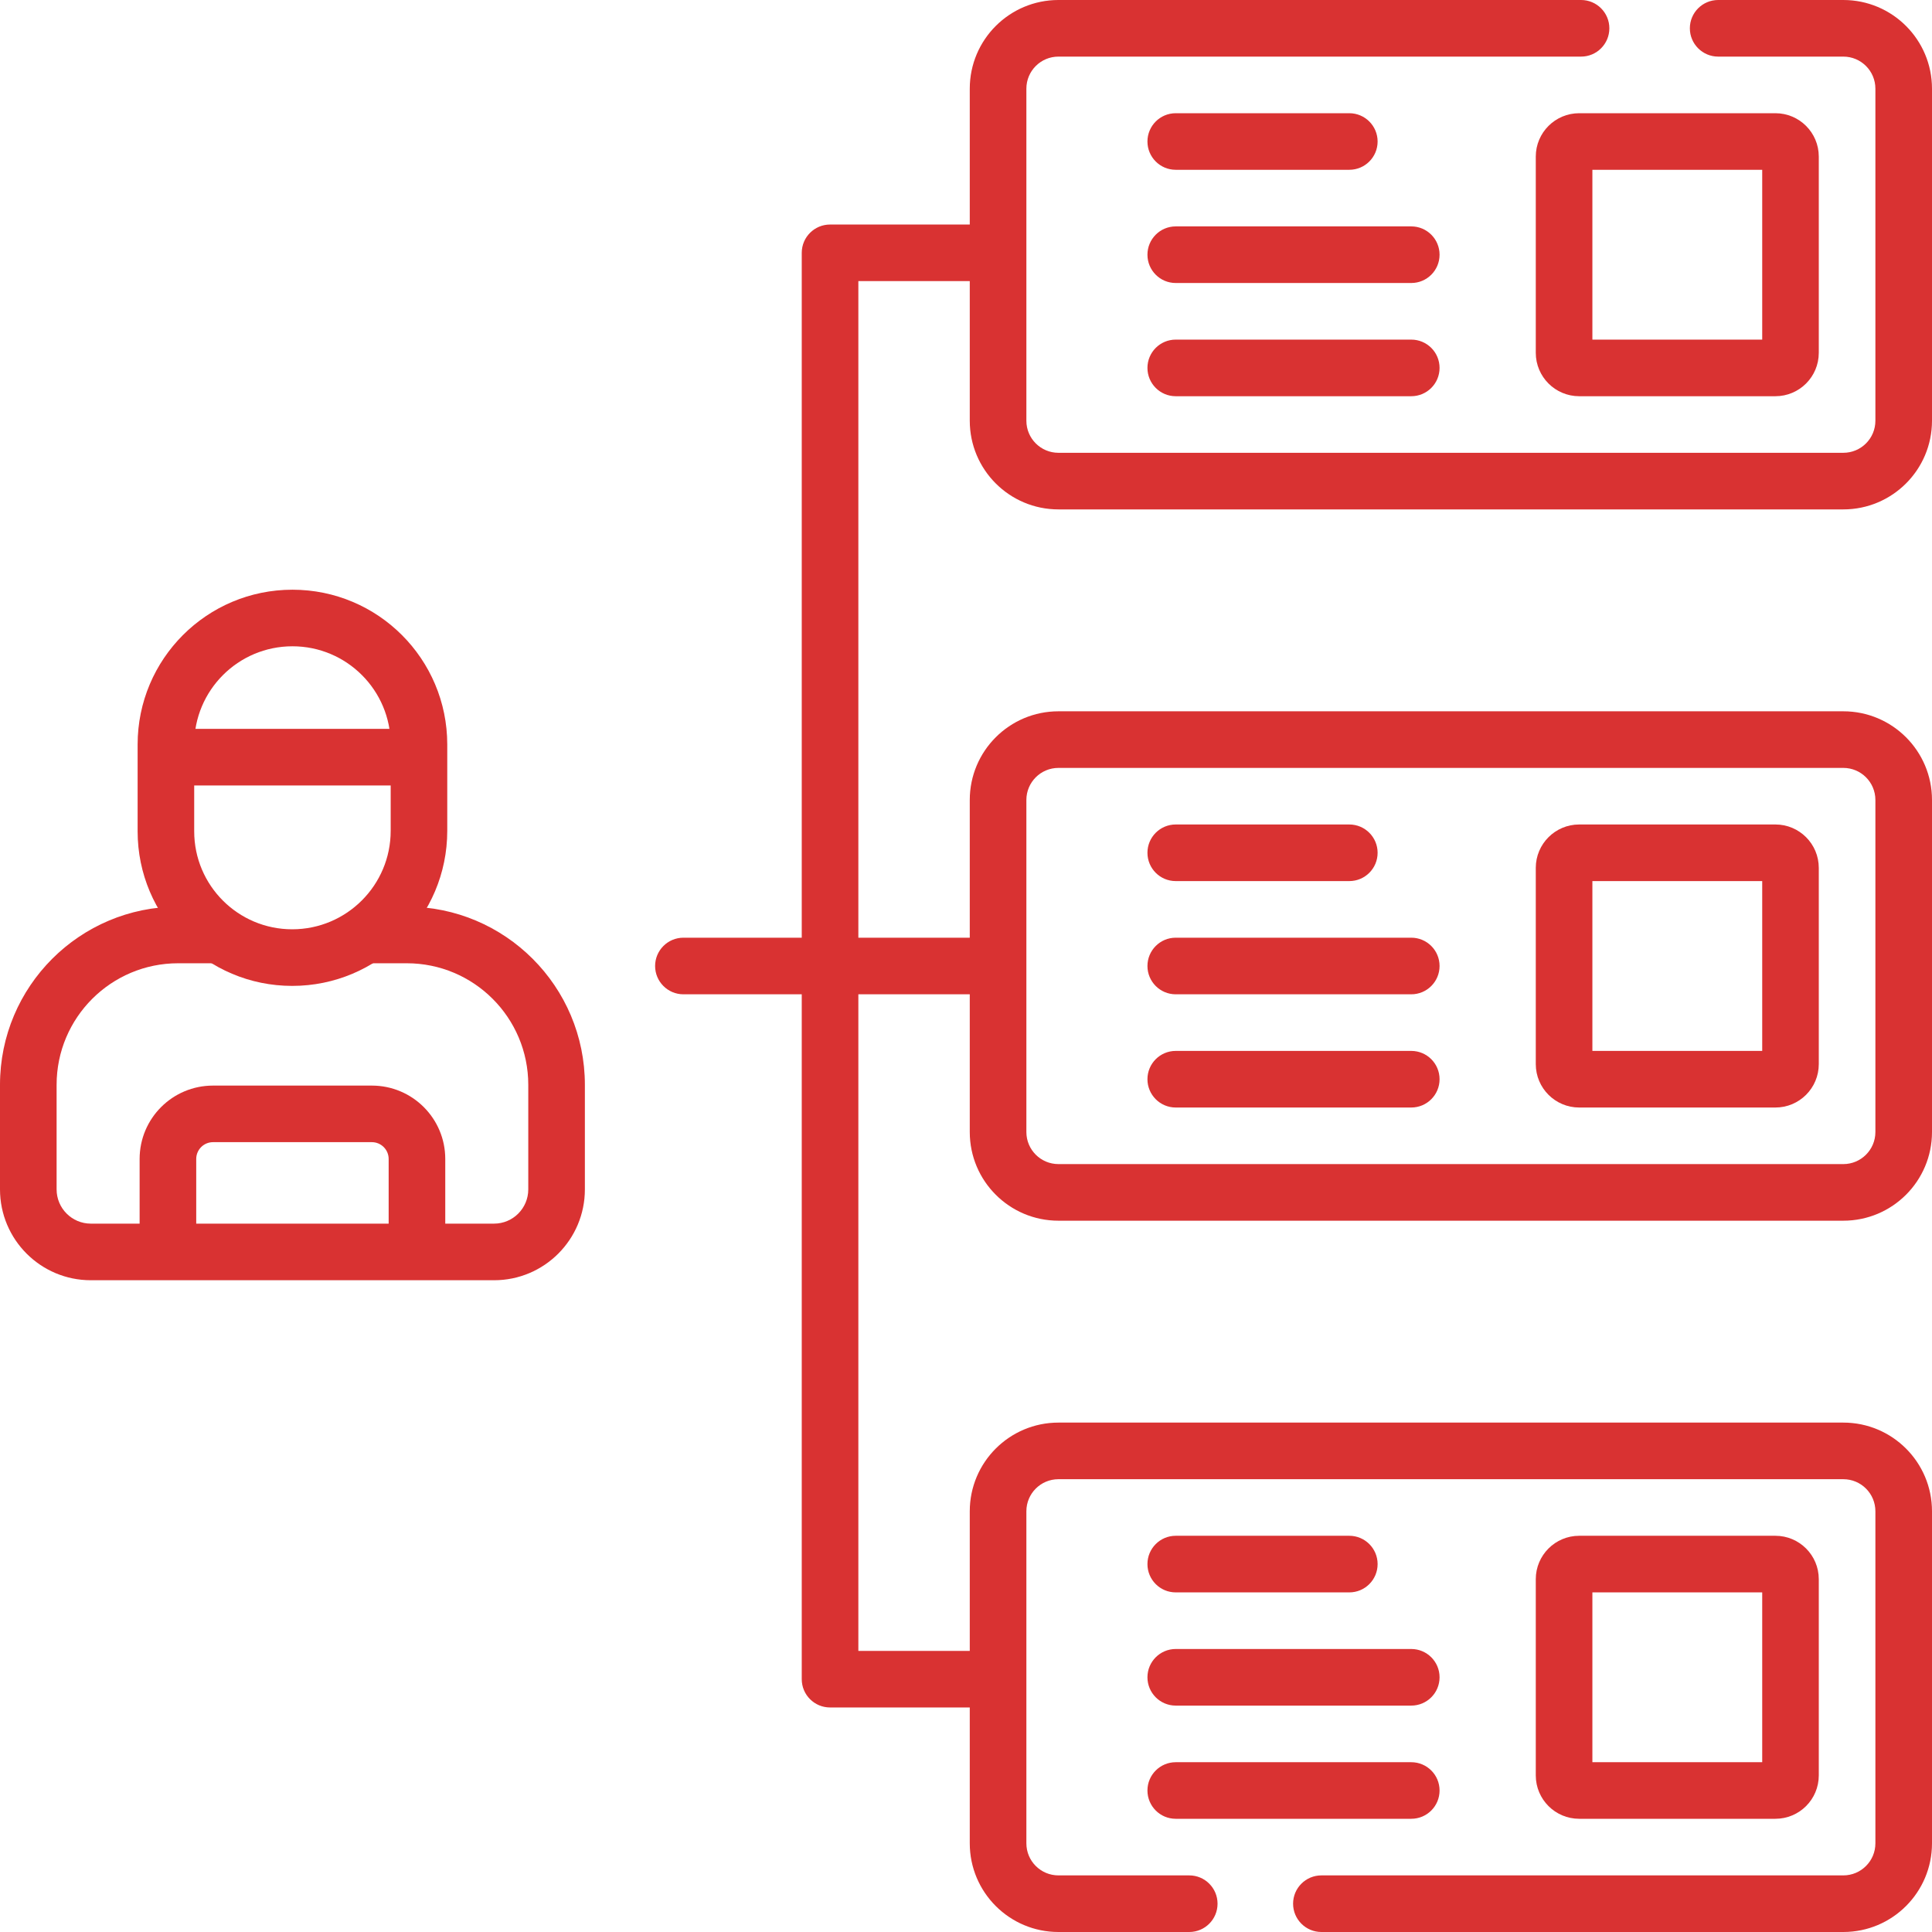 <svg width="60" height="60" viewBox="0 0 60 60" fill="none" xmlns="http://www.w3.org/2000/svg">
<g clip-path="url(#clip0_2839_1942)">
<path fill-rule="evenodd" clip-rule="evenodd" d="M5.532 29.915C3.448 29.915 1.758 31.605 1.758 33.69V36.937C1.758 37.525 2.234 38.001 2.821 38.001H15.343C15.93 38.001 16.406 37.525 16.406 36.937V33.69C16.406 31.605 14.716 29.915 12.632 29.915H11.523C11.038 29.915 10.645 29.521 10.645 29.036C10.645 28.551 11.038 28.157 11.523 28.157H12.632C15.687 28.157 18.164 30.634 18.164 33.69V36.937C18.164 38.496 16.901 39.759 15.343 39.759H2.821C1.263 39.759 0 38.496 0 36.937V33.69C0 30.634 2.477 28.157 5.532 28.157H6.68C7.165 28.157 7.559 28.551 7.559 29.036C7.559 29.521 7.165 29.915 6.68 29.915H5.532Z" fill="#D93232"/>
<path fill-rule="evenodd" clip-rule="evenodd" d="M6.615 35.471C6.327 35.471 6.094 35.705 6.094 35.993V38.652C6.094 39.138 5.7 39.531 5.215 39.531C4.729 39.531 4.336 39.138 4.336 38.652V35.993C4.336 34.734 5.356 33.714 6.615 33.714H11.549C12.808 33.714 13.828 34.734 13.828 35.993V38.587C13.828 39.072 13.435 39.466 12.949 39.466C12.464 39.466 12.07 39.072 12.07 38.587V35.993C12.07 35.705 11.837 35.471 11.549 35.471H6.615Z" fill="#D93232"/>
<path fill-rule="evenodd" clip-rule="evenodd" d="M32.871 1.758C32.321 1.758 31.875 2.204 31.875 2.754V13.066C31.875 13.617 32.321 14.062 32.871 14.062H57.246C57.796 14.062 58.242 13.617 58.242 13.066V2.754C58.242 2.204 57.796 1.758 57.246 1.758H53.359C52.874 1.758 52.48 1.364 52.48 0.879C52.48 0.394 52.874 0 53.359 0H57.246C58.767 0 60 1.233 60 2.754V13.066C60 14.587 58.767 15.82 57.246 15.82H32.871C31.35 15.82 30.117 14.587 30.117 13.066V2.754C30.117 1.233 31.35 0 32.871 0H49.102C49.587 0 49.98 0.394 49.98 0.879C49.98 1.364 49.587 1.758 49.102 1.758H32.871Z" fill="#D93232"/>
<path fill-rule="evenodd" clip-rule="evenodd" d="M49.453 5.273V10.547H54.727V5.273H49.453ZM47.695 4.863C47.695 4.119 48.299 3.516 49.043 3.516H55.137C55.881 3.516 56.484 4.119 56.484 4.863V10.957C56.484 11.701 55.881 12.305 55.137 12.305H49.043C48.299 12.305 47.695 11.701 47.695 10.957V4.863Z" fill="#D93232"/>
<path fill-rule="evenodd" clip-rule="evenodd" d="M24.899 7.852C24.899 7.366 25.293 6.973 25.778 6.973H30.664C31.149 6.973 31.543 7.366 31.543 7.852C31.543 8.337 31.149 8.73 30.664 8.73H26.657V51.27H30.664C31.149 51.27 31.543 51.663 31.543 52.148C31.543 52.634 31.149 53.027 30.664 53.027H25.778C25.293 53.027 24.899 52.634 24.899 52.148V7.852Z" fill="#D93232"/>
<path fill-rule="evenodd" clip-rule="evenodd" d="M20.345 30C20.345 29.515 20.739 29.121 21.224 29.121H30.664C31.149 29.121 31.543 29.515 31.543 30C31.543 30.485 31.149 30.879 30.664 30.879H21.224C20.739 30.879 20.345 30.485 20.345 30Z" fill="#D93232"/>
<path fill-rule="evenodd" clip-rule="evenodd" d="M35.635 4.395C35.635 3.909 36.028 3.516 36.513 3.516H41.904C42.389 3.516 42.783 3.909 42.783 4.395C42.783 4.88 42.389 5.273 41.904 5.273H36.513C36.028 5.273 35.635 4.88 35.635 4.395Z" fill="#D93232"/>
<path fill-rule="evenodd" clip-rule="evenodd" d="M35.635 7.91C35.635 7.425 36.028 7.031 36.513 7.031H43.828C44.314 7.031 44.707 7.425 44.707 7.91C44.707 8.396 44.314 8.789 43.828 8.789H36.513C36.028 8.789 35.635 8.396 35.635 7.91Z" fill="#D93232"/>
<path fill-rule="evenodd" clip-rule="evenodd" d="M35.635 11.426C35.635 10.94 36.028 10.547 36.513 10.547H43.828C44.314 10.547 44.707 10.94 44.707 11.426C44.707 11.911 44.314 12.305 43.828 12.305H36.513C36.028 12.305 35.635 11.911 35.635 11.426Z" fill="#D93232"/>
<path fill-rule="evenodd" clip-rule="evenodd" d="M32.871 23.848C32.321 23.848 31.875 24.294 31.875 24.844V35.156C31.875 35.706 32.321 36.152 32.871 36.152H57.246C57.796 36.152 58.242 35.706 58.242 35.156V24.844C58.242 24.294 57.796 23.848 57.246 23.848H32.871ZM30.117 24.844C30.117 23.323 31.35 22.09 32.871 22.09H57.246C58.767 22.09 60 23.323 60 24.844V35.156C60 36.677 58.767 37.91 57.246 37.91H32.871C31.35 37.91 30.117 36.677 30.117 35.156V24.844Z" fill="#D93232"/>
<path fill-rule="evenodd" clip-rule="evenodd" d="M49.453 27.363V32.637H54.727V27.363H49.453ZM47.695 26.953C47.695 26.209 48.299 25.605 49.043 25.605H55.137C55.881 25.605 56.484 26.209 56.484 26.953V33.047C56.484 33.791 55.881 34.395 55.137 34.395H49.043C48.299 34.395 47.695 33.791 47.695 33.047V26.953Z" fill="#D93232"/>
<path fill-rule="evenodd" clip-rule="evenodd" d="M35.635 26.484C35.635 25.999 36.028 25.605 36.513 25.605H41.904C42.389 25.605 42.783 25.999 42.783 26.484C42.783 26.97 42.389 27.363 41.904 27.363H36.513C36.028 27.363 35.635 26.97 35.635 26.484Z" fill="#D93232"/>
<path fill-rule="evenodd" clip-rule="evenodd" d="M35.635 30C35.635 29.515 36.028 29.121 36.513 29.121H43.828C44.314 29.121 44.707 29.515 44.707 30C44.707 30.485 44.314 30.879 43.828 30.879H36.513C36.028 30.879 35.635 30.485 35.635 30Z" fill="#D93232"/>
<path fill-rule="evenodd" clip-rule="evenodd" d="M35.635 33.516C35.635 33.03 36.028 32.637 36.513 32.637H43.828C44.314 32.637 44.707 33.03 44.707 33.516C44.707 34.001 44.314 34.395 43.828 34.395H36.513C36.028 34.395 35.635 34.001 35.635 33.516Z" fill="#D93232"/>
<path fill-rule="evenodd" clip-rule="evenodd" d="M32.871 45.938C32.321 45.938 31.875 46.383 31.875 46.934V57.246C31.875 57.796 32.321 58.242 32.871 58.242H36.934C37.419 58.242 37.812 58.636 37.812 59.121C37.812 59.606 37.419 60 36.934 60H32.871C31.35 60 30.117 58.767 30.117 57.246V46.934C30.117 45.413 31.35 44.18 32.871 44.18H57.246C58.767 44.18 60 45.413 60 46.934V57.246C60 58.767 58.767 60 57.246 60H41.037C40.552 60 40.158 59.606 40.158 59.121C40.158 58.636 40.552 58.242 41.037 58.242H57.246C57.796 58.242 58.242 57.796 58.242 57.246V46.934C58.242 46.383 57.796 45.938 57.246 45.938H32.871Z" fill="#D93232"/>
<path fill-rule="evenodd" clip-rule="evenodd" d="M49.453 49.453V54.727H54.727V49.453H49.453ZM47.695 49.043C47.695 48.299 48.299 47.695 49.043 47.695H55.137C55.881 47.695 56.484 48.299 56.484 49.043V55.137C56.484 55.881 55.881 56.484 55.137 56.484H49.043C48.299 56.484 47.695 55.881 47.695 55.137V49.043Z" fill="#D93232"/>
<path fill-rule="evenodd" clip-rule="evenodd" d="M35.635 48.574C35.635 48.089 36.028 47.695 36.513 47.695H41.904C42.389 47.695 42.783 48.089 42.783 48.574C42.783 49.06 42.389 49.453 41.904 49.453H36.513C36.028 49.453 35.635 49.06 35.635 48.574Z" fill="#D93232"/>
<path fill-rule="evenodd" clip-rule="evenodd" d="M35.635 52.09C35.635 51.604 36.028 51.211 36.513 51.211H43.828C44.314 51.211 44.707 51.604 44.707 52.09C44.707 52.575 44.314 52.969 43.828 52.969H36.513C36.028 52.969 35.635 52.575 35.635 52.09Z" fill="#D93232"/>
<path fill-rule="evenodd" clip-rule="evenodd" d="M35.635 55.605C35.635 55.12 36.028 54.727 36.513 54.727H43.828C44.314 54.727 44.707 55.12 44.707 55.605C44.707 56.091 44.314 56.484 43.828 56.484H36.513C36.028 56.484 35.635 56.091 35.635 55.605Z" fill="#D93232"/>
<path fill-rule="evenodd" clip-rule="evenodd" d="M9.082 20.071C7.397 20.071 6.031 21.437 6.031 23.122V25.817C6.031 27.498 7.394 28.86 9.075 28.86C10.763 28.86 12.133 27.491 12.133 25.802V23.122C12.133 21.437 10.767 20.071 9.082 20.071ZM4.274 23.122C4.274 20.466 6.426 18.314 9.082 18.314C11.738 18.314 13.89 20.466 13.89 23.122V25.802C13.89 28.462 11.734 30.618 9.075 30.618C6.423 30.618 4.274 28.469 4.274 25.817V23.122Z" fill="#D93232"/>
<path fill-rule="evenodd" clip-rule="evenodd" d="M4.473 23.514C4.473 23.028 4.866 22.635 5.352 22.635H12.842C13.327 22.635 13.721 23.028 13.721 23.514C13.721 23.999 13.327 24.393 12.842 24.393H5.352C4.866 24.393 4.473 23.999 4.473 23.514Z" fill="#D93232"/>
</g>
<defs>
<clipPath id="clip0_2839_1942">
<rect width="60" height="60" fill="white"/>
</clipPath>
</defs>
</svg>
